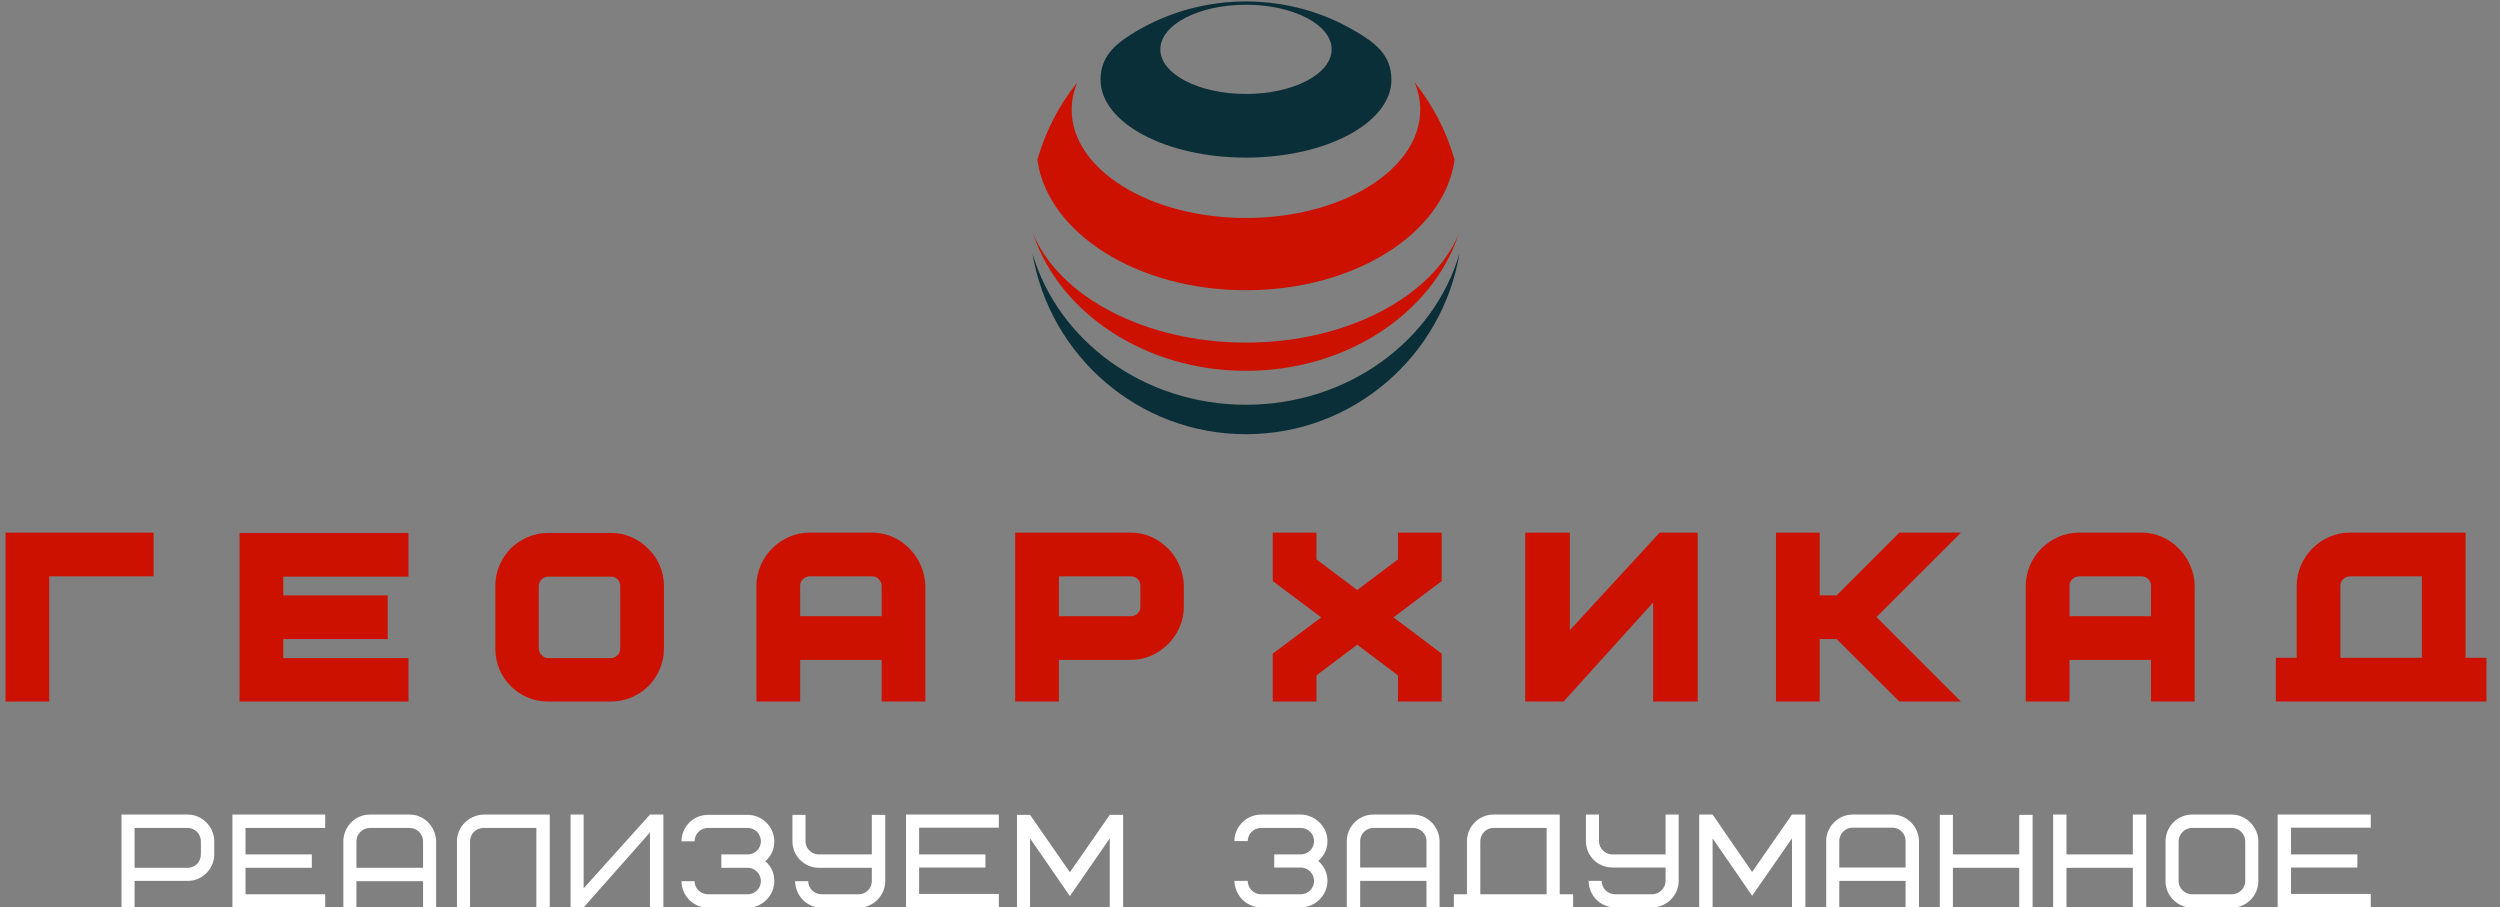 <svg width="113" height="41" viewBox="0 0 113 41" fill="none" xmlns="http://www.w3.org/2000/svg">
	<rect x="0" y="0" width="113" height="41" fill="#808080" stroke="none"/>
	<path fill-rule="evenodd" clip-rule="evenodd" d="M102.869 31.71V29.734H103.81V26.48C103.81 25.835 104.079 25.23 104.523 24.787C104.953 24.357 105.544 24.074 106.216 24.074H111.446V29.734H112.387V31.71H102.869ZM105.907 26.185C105.827 26.252 105.786 26.36 105.786 26.48V29.734H109.469V26.05H106.216C106.095 26.05 105.988 26.104 105.907 26.185Z" fill="#CC1100" />
	<path fill-rule="evenodd" clip-rule="evenodd" d="M98.474 24.787C98.904 25.217 99.186 25.808 99.2 26.467V26.48V31.71H97.224V29.828H93.54V31.71H91.564V26.48C91.564 25.835 91.833 25.23 92.277 24.787C92.707 24.357 93.312 24.074 93.971 24.074H96.794C97.452 24.074 98.044 24.343 98.474 24.787ZM97.103 26.171C97.022 26.104 96.915 26.05 96.794 26.05H93.971C93.85 26.05 93.742 26.104 93.662 26.185C93.594 26.252 93.54 26.36 93.54 26.48V27.852H97.224V26.48C97.224 26.36 97.183 26.252 97.103 26.185V26.171Z" fill="#CC1100" />
	<path d="M86.054 24.074H88.635L84.817 27.892L88.635 31.71H85.852L83.016 28.887H82.249V31.71H80.273V24.074H82.249V26.911H83.016L85.852 24.074H86.054Z" fill="#CC1100" />
	<path d="M70.433 31.71H68.94V24.074H70.957V28.483L75.016 24.074H76.737V31.71H74.721V27.233L70.674 31.71H70.433Z" fill="#CC1100" />
	<path d="M63.188 25.284V24.074H65.164V26.265L62.986 27.905L65.164 29.545V31.71H63.188V30.527L61.346 29.142L59.504 30.527V31.71H57.528V29.545L59.719 27.905L57.528 26.265V24.074H59.504V25.284L61.346 26.669L63.188 25.284Z" fill="#CC1100" />
	<path fill-rule="evenodd" clip-rule="evenodd" d="M52.796 24.787C53.213 25.217 53.495 25.808 53.509 26.467V26.48V27.421C53.509 28.067 53.24 28.672 52.796 29.115C52.366 29.545 51.775 29.828 51.116 29.828H47.863V31.71H45.887V24.074H51.116C51.761 24.074 52.353 24.343 52.783 24.787H52.796ZM51.425 27.717C51.506 27.65 51.546 27.542 51.546 27.421V26.48C51.546 26.36 51.506 26.252 51.425 26.185V26.171C51.344 26.104 51.237 26.05 51.129 26.05H47.863V27.852H51.129C51.237 27.852 51.344 27.798 51.425 27.731V27.717Z" fill="#CC1100" />
	<path fill-rule="evenodd" clip-rule="evenodd" d="M41.101 24.787C41.531 25.217 41.8 25.808 41.827 26.467V26.48V31.71H39.851V29.828H36.167V31.71H34.191V26.48C34.191 25.835 34.46 25.23 34.904 24.787C35.334 24.357 35.925 24.074 36.598 24.074H39.421C40.066 24.074 40.657 24.343 41.101 24.787ZM39.716 26.171C39.649 26.104 39.542 26.05 39.421 26.05H36.584C36.477 26.05 36.369 26.104 36.288 26.185C36.208 26.252 36.167 26.36 36.167 26.48V27.852H39.851V26.48C39.851 26.36 39.797 26.252 39.716 26.185V26.171Z" fill="#CC1100" />
	<path fill-rule="evenodd" clip-rule="evenodd" d="M29.298 24.8C29.742 25.23 30.011 25.835 30.011 26.481V29.317C30.011 29.976 29.742 30.567 29.312 31.011C28.868 31.441 28.276 31.71 27.618 31.71H24.782C24.123 31.71 23.518 31.454 23.088 31.011C22.644 30.581 22.389 29.976 22.389 29.317V26.481C22.389 25.822 22.657 25.23 23.088 24.787C23.531 24.357 24.123 24.088 24.782 24.088H27.618C28.263 24.088 28.868 24.357 29.298 24.8ZM27.914 29.613C27.994 29.532 28.035 29.425 28.035 29.317V26.481C28.035 26.373 27.994 26.266 27.914 26.185C27.833 26.104 27.725 26.064 27.618 26.064H24.782C24.66 26.064 24.566 26.104 24.486 26.185C24.405 26.266 24.351 26.373 24.351 26.481V29.317C24.351 29.425 24.405 29.532 24.486 29.613C24.566 29.694 24.66 29.747 24.782 29.747H27.618C27.725 29.747 27.833 29.694 27.914 29.613Z" fill="#CC1100" />
	<path d="M17.953 26.064H12.804V26.911H17.523V28.887H12.804V29.747H18.463V31.71H10.828V24.088H18.463V26.064H17.953Z" fill="#CC1100" />
	<path d="M6.943 24.599V26.05H2.225V31.71H0.249V24.074H6.943V24.599Z" fill="#CC1100" />
	<path fill-rule="evenodd" clip-rule="evenodd" d="M51.385 1.397C52.837 0.55 54.517 0.066 56.319 0.066C58.12 0.066 59.8 0.55 61.239 1.397C62.126 1.908 62.892 2.473 62.892 3.602C62.892 5.551 59.948 7.124 56.319 7.124C52.689 7.124 49.745 5.551 49.745 3.602C49.745 2.473 50.511 1.921 51.385 1.397ZM60.19 2.231C60.19 1.115 58.456 0.214 56.319 0.214C54.181 0.214 52.447 1.115 52.447 2.231C52.447 3.346 54.181 4.247 56.319 4.247C58.456 4.247 60.19 3.346 60.19 2.231Z" fill="#0B2F38" />
	<path d="M56.318 9.852C51.962 9.852 48.44 7.661 48.44 4.959C48.44 4.529 48.535 4.112 48.696 3.723C47.876 4.744 47.258 5.927 46.895 7.204C46.895 7.231 46.895 7.254 46.895 7.272C47.392 10.565 51.425 13.119 56.318 13.119C61.211 13.119 65.244 10.565 65.741 7.272C65.741 7.254 65.741 7.231 65.741 7.204C65.378 5.927 64.76 4.744 63.94 3.723C64.101 4.112 64.195 4.529 64.195 4.959C64.195 7.661 60.673 9.852 56.318 9.852Z" fill="#CC1100" />
	<path d="M56.318 15.485C51.761 15.485 47.902 13.415 46.706 10.592C47.902 14.154 51.761 16.762 56.318 16.762C60.875 16.762 64.733 14.154 65.929 10.592C64.733 13.415 60.875 15.485 56.318 15.485Z" fill="#CC1100" />
	<path d="M56.318 18.295C51.707 18.295 47.822 15.405 46.666 11.453C47.446 16.091 51.465 19.626 56.318 19.626C61.171 19.626 65.19 16.091 65.97 11.453C64.814 15.405 60.929 18.295 56.318 18.295Z" fill="#0B2F38" />
	<path fill-rule="evenodd" clip-rule="evenodd" d="M103.555 38.62H106.553V39.211H103.555V40.407H107.158V41.013H102.95V36.818H107.158V37.41H103.555V38.62ZM102.076 39.83C102.076 40.488 101.539 41.026 100.88 41.026H99.079C98.42 41.026 97.882 40.488 97.882 39.83V38.028C97.882 37.37 98.42 36.818 99.079 36.818H100.88C101.512 36.818 102.076 37.37 102.076 38.028V39.83ZM101.485 38.028C101.485 37.692 101.203 37.423 100.88 37.423H99.079C98.756 37.423 98.474 37.692 98.474 38.028V39.83C98.474 40.152 98.756 40.421 99.079 40.421H100.88C101.203 40.421 101.485 40.152 101.485 39.83V38.028ZM93.406 38.62H96.404V36.818H97.009V41.026H96.404V39.225H93.406V41.026H92.801V36.818H93.406V38.62ZM88.271 38.62H91.269V36.832H91.874V41.026H91.269V39.225H88.271V41.026H87.679V36.832H88.271V38.62ZM86.738 41.013H86.133V39.816H83.136V41.013H82.544V38.015C82.544 37.383 83.069 36.818 83.741 36.818H85.542C86.174 36.818 86.725 37.343 86.738 38.015V41.013ZM83.741 37.41C83.405 37.41 83.136 37.679 83.136 38.015V39.211H86.133V38.015C86.133 37.679 85.865 37.41 85.542 37.41H83.741ZM77.409 37.894V41.013H76.804V36.818H77.409L79.197 39.413L80.998 36.818H81.603V41.013H80.998V37.894L79.197 40.488L77.409 37.894ZM74.68 40.421C75.003 40.421 75.285 40.139 75.285 39.816V39.211H72.879C72.234 39.211 71.683 38.7 71.683 38.015V36.818H72.274V38.015C72.274 38.351 72.556 38.62 72.879 38.62H75.285V36.818H75.877V39.816C75.877 40.448 75.353 41.013 74.68 41.013H73C72.341 41.013 71.817 40.488 71.804 39.816H72.395C72.395 40.139 72.664 40.421 73 40.421H74.68ZM65.714 40.421H66.306V38.015C66.306 37.383 66.83 36.818 67.502 36.818H70.5V40.421H71.105V41.013H65.714V40.421ZM66.91 40.421H69.908V37.423H67.502C67.179 37.423 66.91 37.692 66.91 38.028V40.421ZM65.069 41.013H64.477V39.816H61.48V41.013H60.875V38.015C60.875 37.383 61.399 36.818 62.071 36.818H63.873C64.518 36.818 65.055 37.356 65.069 38.015V41.013ZM62.071 37.423C61.749 37.423 61.48 37.692 61.48 38.015V39.211H64.477V38.015C64.477 37.692 64.209 37.423 63.873 37.423H62.071ZM57.595 38.62H58.791C59.127 38.62 59.396 38.351 59.396 38.015C59.396 37.692 59.127 37.423 58.791 37.423H57.003C56.667 37.423 56.398 37.692 56.398 38.015H55.794C55.794 37.383 56.331 36.818 57.003 36.818H58.791C59.423 36.818 60.001 37.356 60.001 38.015C60.001 38.373 59.862 38.673 59.584 38.915C59.862 39.157 60.001 39.458 60.001 39.816C60.001 40.448 59.463 41.013 58.791 41.013H57.003C56.345 41.013 55.82 40.488 55.794 39.816H56.398C56.398 40.152 56.667 40.421 57.003 40.421H58.791C59.127 40.421 59.396 40.152 59.396 39.816C59.396 39.493 59.127 39.211 58.791 39.211H57.595V38.62ZM46.558 37.894V41.026H45.967V36.832H46.558L48.36 39.426L50.161 36.832H50.766V41.026H50.161V37.894L48.36 40.502L46.558 37.894ZM41.544 38.62H44.542V39.211H41.544V40.407H45.147V41.013H40.953V36.818H45.147V37.41H41.544V38.62ZM38.816 40.421C39.138 40.421 39.407 40.152 39.407 39.83V39.225H37.014C36.369 39.225 35.818 38.7 35.818 38.028V36.832H36.409V38.028C36.409 38.351 36.678 38.62 37.014 38.62H39.407V36.832H40.012V39.83C40.012 40.461 39.488 41.026 38.816 41.026H37.135C36.476 41.026 35.952 40.502 35.939 39.83H36.53C36.53 40.152 36.799 40.421 37.135 40.421H38.816ZM32.605 38.62H33.801C34.124 38.62 34.393 38.351 34.393 38.028C34.393 37.692 34.124 37.423 33.801 37.423H32C31.664 37.423 31.395 37.692 31.395 38.028H30.804C30.804 37.383 31.328 36.832 32 36.832H33.801C34.433 36.832 34.998 37.356 34.998 38.028C34.998 38.387 34.863 38.687 34.594 38.929C34.863 39.162 34.998 39.462 34.998 39.83C34.998 40.461 34.474 41.026 33.801 41.026H32C31.341 41.026 30.817 40.502 30.804 39.83H31.395C31.395 40.152 31.664 40.421 32 40.421H33.801C34.124 40.421 34.393 40.152 34.393 39.83C34.393 39.493 34.124 39.225 33.801 39.225H32.605V38.62ZM25.79 36.818H26.381V40.152L29.379 36.818H29.984V41.013H29.379V37.625L26.381 41.013H25.79V36.818ZM24.849 36.818V41.026H24.244V37.423H21.851C21.515 37.423 21.246 37.692 21.246 38.028V41.026H20.654V38.028C20.654 37.383 21.179 36.845 21.851 36.818H24.849ZM19.713 41.026H19.122V39.83H16.111V41.026H15.519V38.028C15.519 37.383 16.044 36.818 16.716 36.818H18.517C19.162 36.818 19.7 37.356 19.713 38.028V41.026ZM16.716 37.423C16.393 37.423 16.111 37.692 16.111 38.028V39.225H19.122V38.028C19.122 37.692 18.84 37.423 18.517 37.423H16.716ZM11.097 38.62H14.095V39.225H11.097V40.421H14.699V41.026H10.505V36.818H14.699V37.423H11.097V38.62ZM9.685 38.62C9.685 39.252 9.161 39.816 8.489 39.816H6.083V41.013H5.491V36.818H8.489C9.134 36.818 9.672 37.356 9.685 38.015V38.62ZM9.08 38.028C9.08 37.692 8.812 37.423 8.489 37.423H6.083V39.225H8.489C8.812 39.225 9.08 38.956 9.08 38.62V38.028Z" fill="#fff" />
</svg>
